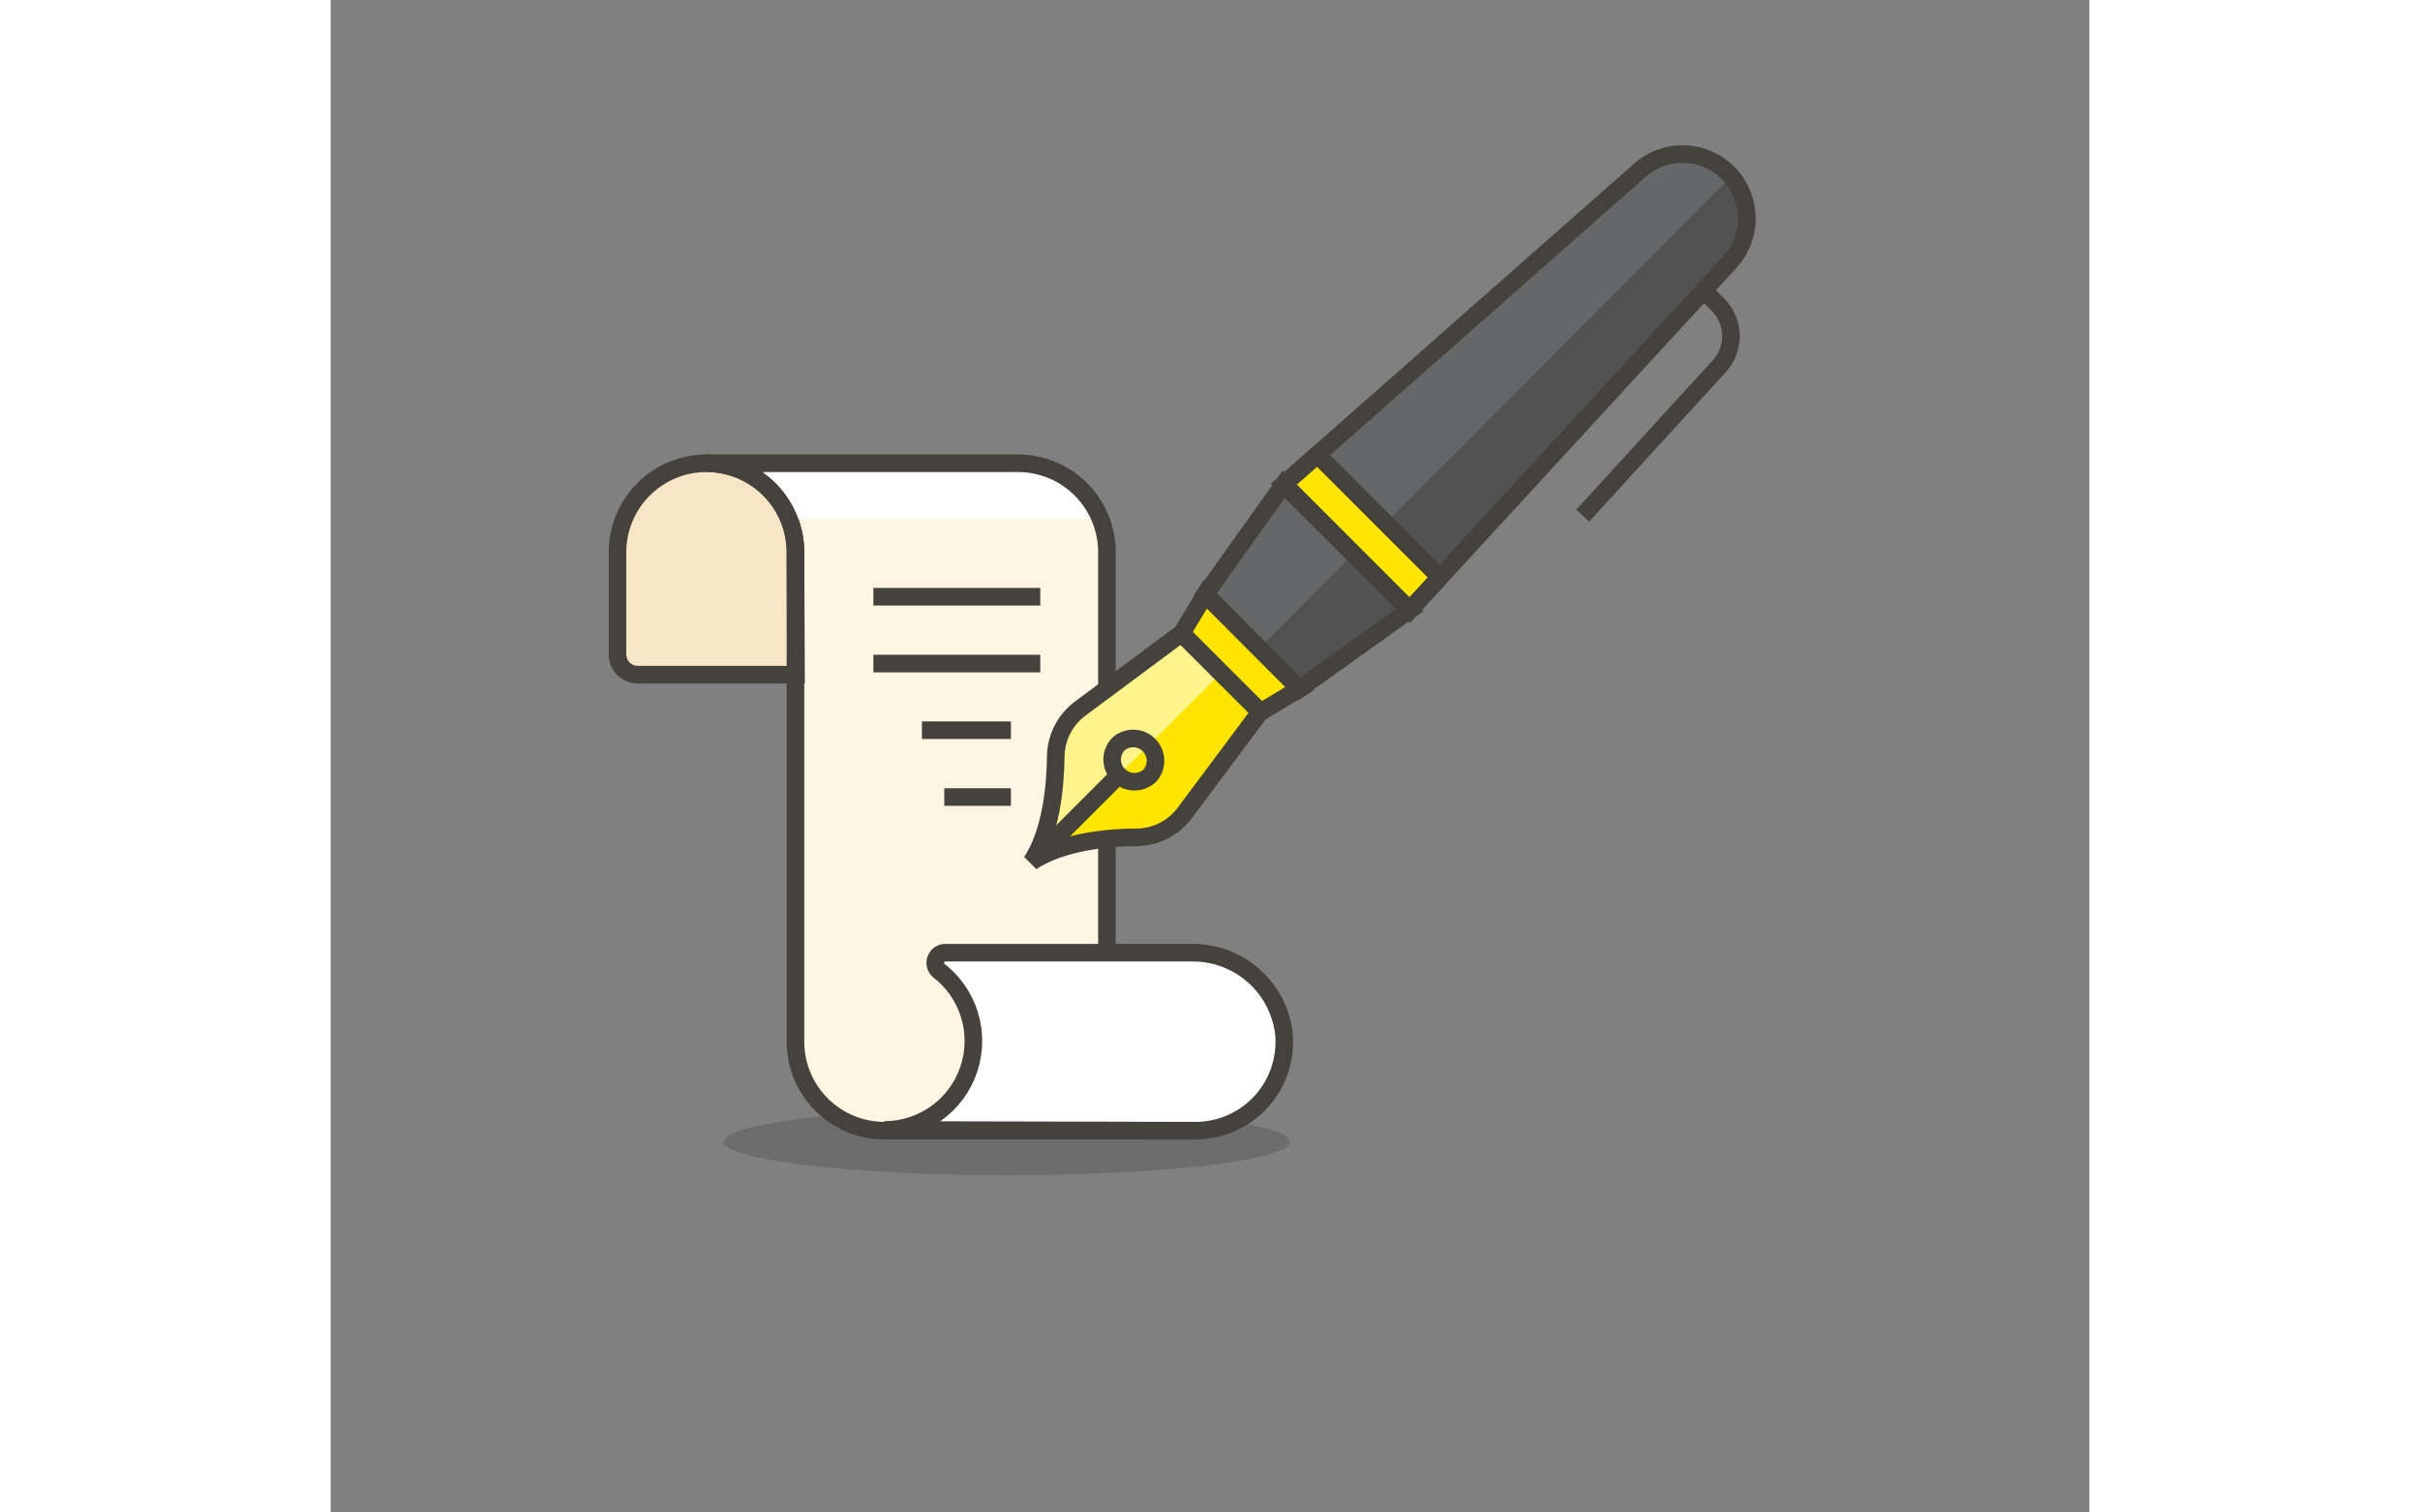 <svg width="80" height="50" viewBox="0 0 100 86" fill="none" xmlns="http://www.w3.org/2000/svg">
            <rect x="0" y="0" width="100" height="86" fill="#808080" stroke="none"/>
            <path opacity="0.15" d="M22.35 64.93C22.35 65.93 29.56 66.82 38.45 66.82C47.34 66.82 54.55 65.97 54.55 64.93C54.55 63.89 47.34 63 38.45 63C29.56 63 22.35 63.88 22.35 64.93Z" fill="#020202" />
            <path d="M49.2 64.29C47.858 64.29 46.571 63.757 45.622 62.808C44.673 61.859 44.14 60.572 44.14 59.23V31.4C44.14 30.058 43.607 28.771 42.658 27.822C41.709 26.873 40.422 26.34 39.08 26.34H21.37C22.712 26.34 23.999 26.873 24.948 27.822C25.897 28.771 26.43 30.058 26.43 31.4V59.23C26.43 60.572 26.963 61.859 27.912 62.808C28.861 63.757 30.148 64.29 31.49 64.29H49.2Z" fill="#FFF5E3" />
            <path d="M26.43 31.4C26.43 30.058 25.897 28.771 24.948 27.822C23.999 26.873 22.712 26.34 21.37 26.34C20.028 26.34 18.741 26.873 17.792 27.822C16.843 28.771 16.31 30.058 16.31 31.4V37.21C16.31 37.515 16.431 37.807 16.647 38.023C16.863 38.239 17.155 38.36 17.46 38.36H26.46L26.43 31.4Z" fill="#F7E5C6" stroke="#45413C" strokeLinejoin="round" />
            <path d="M23.9 26.34H39.08C40.09 26.332 41.08 26.631 41.917 27.197C42.754 27.763 43.4 28.57 43.77 29.51H26.06C25.636 28.471 24.876 27.604 23.9 27.05V26.34Z" fill="white" />
            <path d="M49.2 64.29C47.858 64.29 46.571 63.757 45.622 62.808C44.673 61.859 44.14 60.572 44.14 59.23V31.4C44.14 30.058 43.607 28.771 42.658 27.822C41.709 26.873 40.422 26.34 39.08 26.34H21.37C22.712 26.34 23.999 26.873 24.948 27.822C25.897 28.771 26.43 30.058 26.43 31.4V59.23C26.43 60.572 26.963 61.859 27.912 62.808C28.861 63.757 30.148 64.29 31.49 64.29H49.2Z" stroke="#45413C" strokeLinejoin="round" />
            <path d="M49.2 64.29C49.903 64.287 50.598 64.136 51.24 63.849C51.882 63.561 52.456 63.143 52.927 62.62C53.398 62.098 53.754 61.483 53.973 60.815C54.192 60.146 54.27 59.44 54.2 58.74C54.043 57.474 53.427 56.309 52.469 55.467C51.51 54.624 50.276 54.163 49 54.17H34.9C34.789 54.181 34.684 54.224 34.596 54.293C34.509 54.362 34.444 54.455 34.408 54.56C34.372 54.666 34.367 54.779 34.394 54.888C34.421 54.996 34.479 55.094 34.56 55.17C35.4 55.812 36.018 56.702 36.327 57.714C36.636 58.726 36.619 59.809 36.281 60.811C35.942 61.813 35.297 62.683 34.438 63.3C33.579 63.917 32.548 64.249 31.49 64.25L49.2 64.29Z" fill="white" stroke="#45413C" strokeLinejoin="round" />
            <path d="M40.35 33.93H30.86" stroke="#45413C" strokeLinecap="round" strokeLinejoin="round" />
            <path d="M40.35 37.73H30.86" stroke="#45413C" strokeLinecap="round" strokeLinejoin="round" />
            <path d="M38.68 41.52H33.62" stroke="#45413C" strokeLinecap="round" strokeLinejoin="round" />
            <path d="M38.68 45.32H34.89" stroke="#45413C" strokeLinecap="round" strokeLinejoin="round" />
            <path d="M55.09 39.16L49.73 33.79L54.2 27.53L61.35 34.69L55.09 39.16Z" fill="#525252" />
            <path d="M54.2 27.53L49.73 33.79L52.8 36.86L58.16 31.49L54.2 27.53Z" fill="#656769" />
            <path d="M61.36 34.69L54.2 27.53L74.43 9.69C75.132 9.064 76.048 8.732 76.988 8.763C77.929 8.794 78.821 9.187 79.48 9.858C80.138 10.53 80.513 11.429 80.526 12.37C80.539 13.311 80.19 14.22 79.55 14.91L61.36 34.69Z" fill="#525252" />
            <path d="M79.44 9.84C78.782 9.183 77.899 8.802 76.97 8.774C76.041 8.746 75.136 9.074 74.44 9.69L54.2 27.53L58.2 31.53L79.62 10.05C79.56 10 79.51 9.91 79.44 9.84Z" fill="#656769" />
            <path d="M48.56 46.23C48.244 46.652 47.836 46.996 47.366 47.236C46.896 47.475 46.377 47.603 45.85 47.61C44.17 47.61 41.57 47.87 39.85 49C40.97 47.31 41.21 44.72 41.23 43C41.239 42.472 41.369 41.953 41.61 41.483C41.851 41.014 42.196 40.605 42.62 40.29L48.39 36L52.86 40.47L48.56 46.23Z" fill="#FFE500" />
            <path d="M48.39 36L42.66 40.3C42.238 40.614 41.893 41.021 41.652 41.489C41.411 41.957 41.28 42.474 41.27 43C41.27 44.68 41.01 47.27 39.89 49L50.62 38.26L48.39 36Z" fill="#FFF48C" />
            <path d="M52.86 40.5L48.38 36.03L49.73 33.79L55.09 39.16L52.86 40.5Z" fill="#FFE500" stroke="#45413C" strokeLinejoin="round" />
            <path d="M48.56 46.23C48.244 46.652 47.836 46.996 47.366 47.236C46.896 47.475 46.377 47.603 45.85 47.61C44.17 47.61 41.57 47.87 39.85 49C40.97 47.31 41.21 44.72 41.23 43C41.239 42.472 41.369 41.953 41.61 41.483C41.851 41.014 42.196 40.605 42.62 40.29L48.39 36L52.86 40.47L48.56 46.23Z" stroke="#45413C" strokeLinejoin="round" />
            <path d="M55.09 39.16L49.73 33.79L54.2 27.53L61.35 34.69L55.09 39.16Z" stroke="#45413C" strokeLinejoin="round" />
            <path d="M46.6 44.08C46.362 44.316 46.04 44.449 45.705 44.449C45.37 44.449 45.048 44.316 44.81 44.08C44.692 43.963 44.598 43.823 44.534 43.67C44.47 43.516 44.437 43.351 44.437 43.185C44.437 43.019 44.47 42.854 44.534 42.7C44.598 42.547 44.692 42.407 44.81 42.29C45.053 42.084 45.365 41.977 45.684 41.99C46.002 42.003 46.304 42.135 46.529 42.361C46.755 42.586 46.887 42.888 46.9 43.206C46.913 43.525 46.806 43.837 46.6 44.08V44.08Z" stroke="#45413C" strokeLinejoin="round" />
            <path d="M44.81 44.08L40.34 48.55" stroke="#45413C" strokeLinejoin="round" />
            <path d="M78.07 16.52L78.88 17.32C79.34 17.782 79.604 18.403 79.619 19.054C79.634 19.706 79.398 20.338 78.96 20.82L71.19 29.32" stroke="#45413C" strokeLinecap="round" strokeLinejoin="round" />
            <path d="M56.1 25.85L54.2 27.53L61.35 34.69L63.07 32.82L56.1 25.85Z" fill="#FFE500" stroke="#45413C" strokeLinejoin="round" />
            <path d="M61.36 34.69L54.2 27.53L74.43 9.69C75.132 9.064 76.048 8.732 76.988 8.763C77.929 8.794 78.821 9.187 79.48 9.858C80.138 10.53 80.513 11.429 80.526 12.37C80.539 13.311 80.19 14.22 79.55 14.91L61.36 34.69Z" stroke="#45413C" strokeLinejoin="round" />
          </svg>